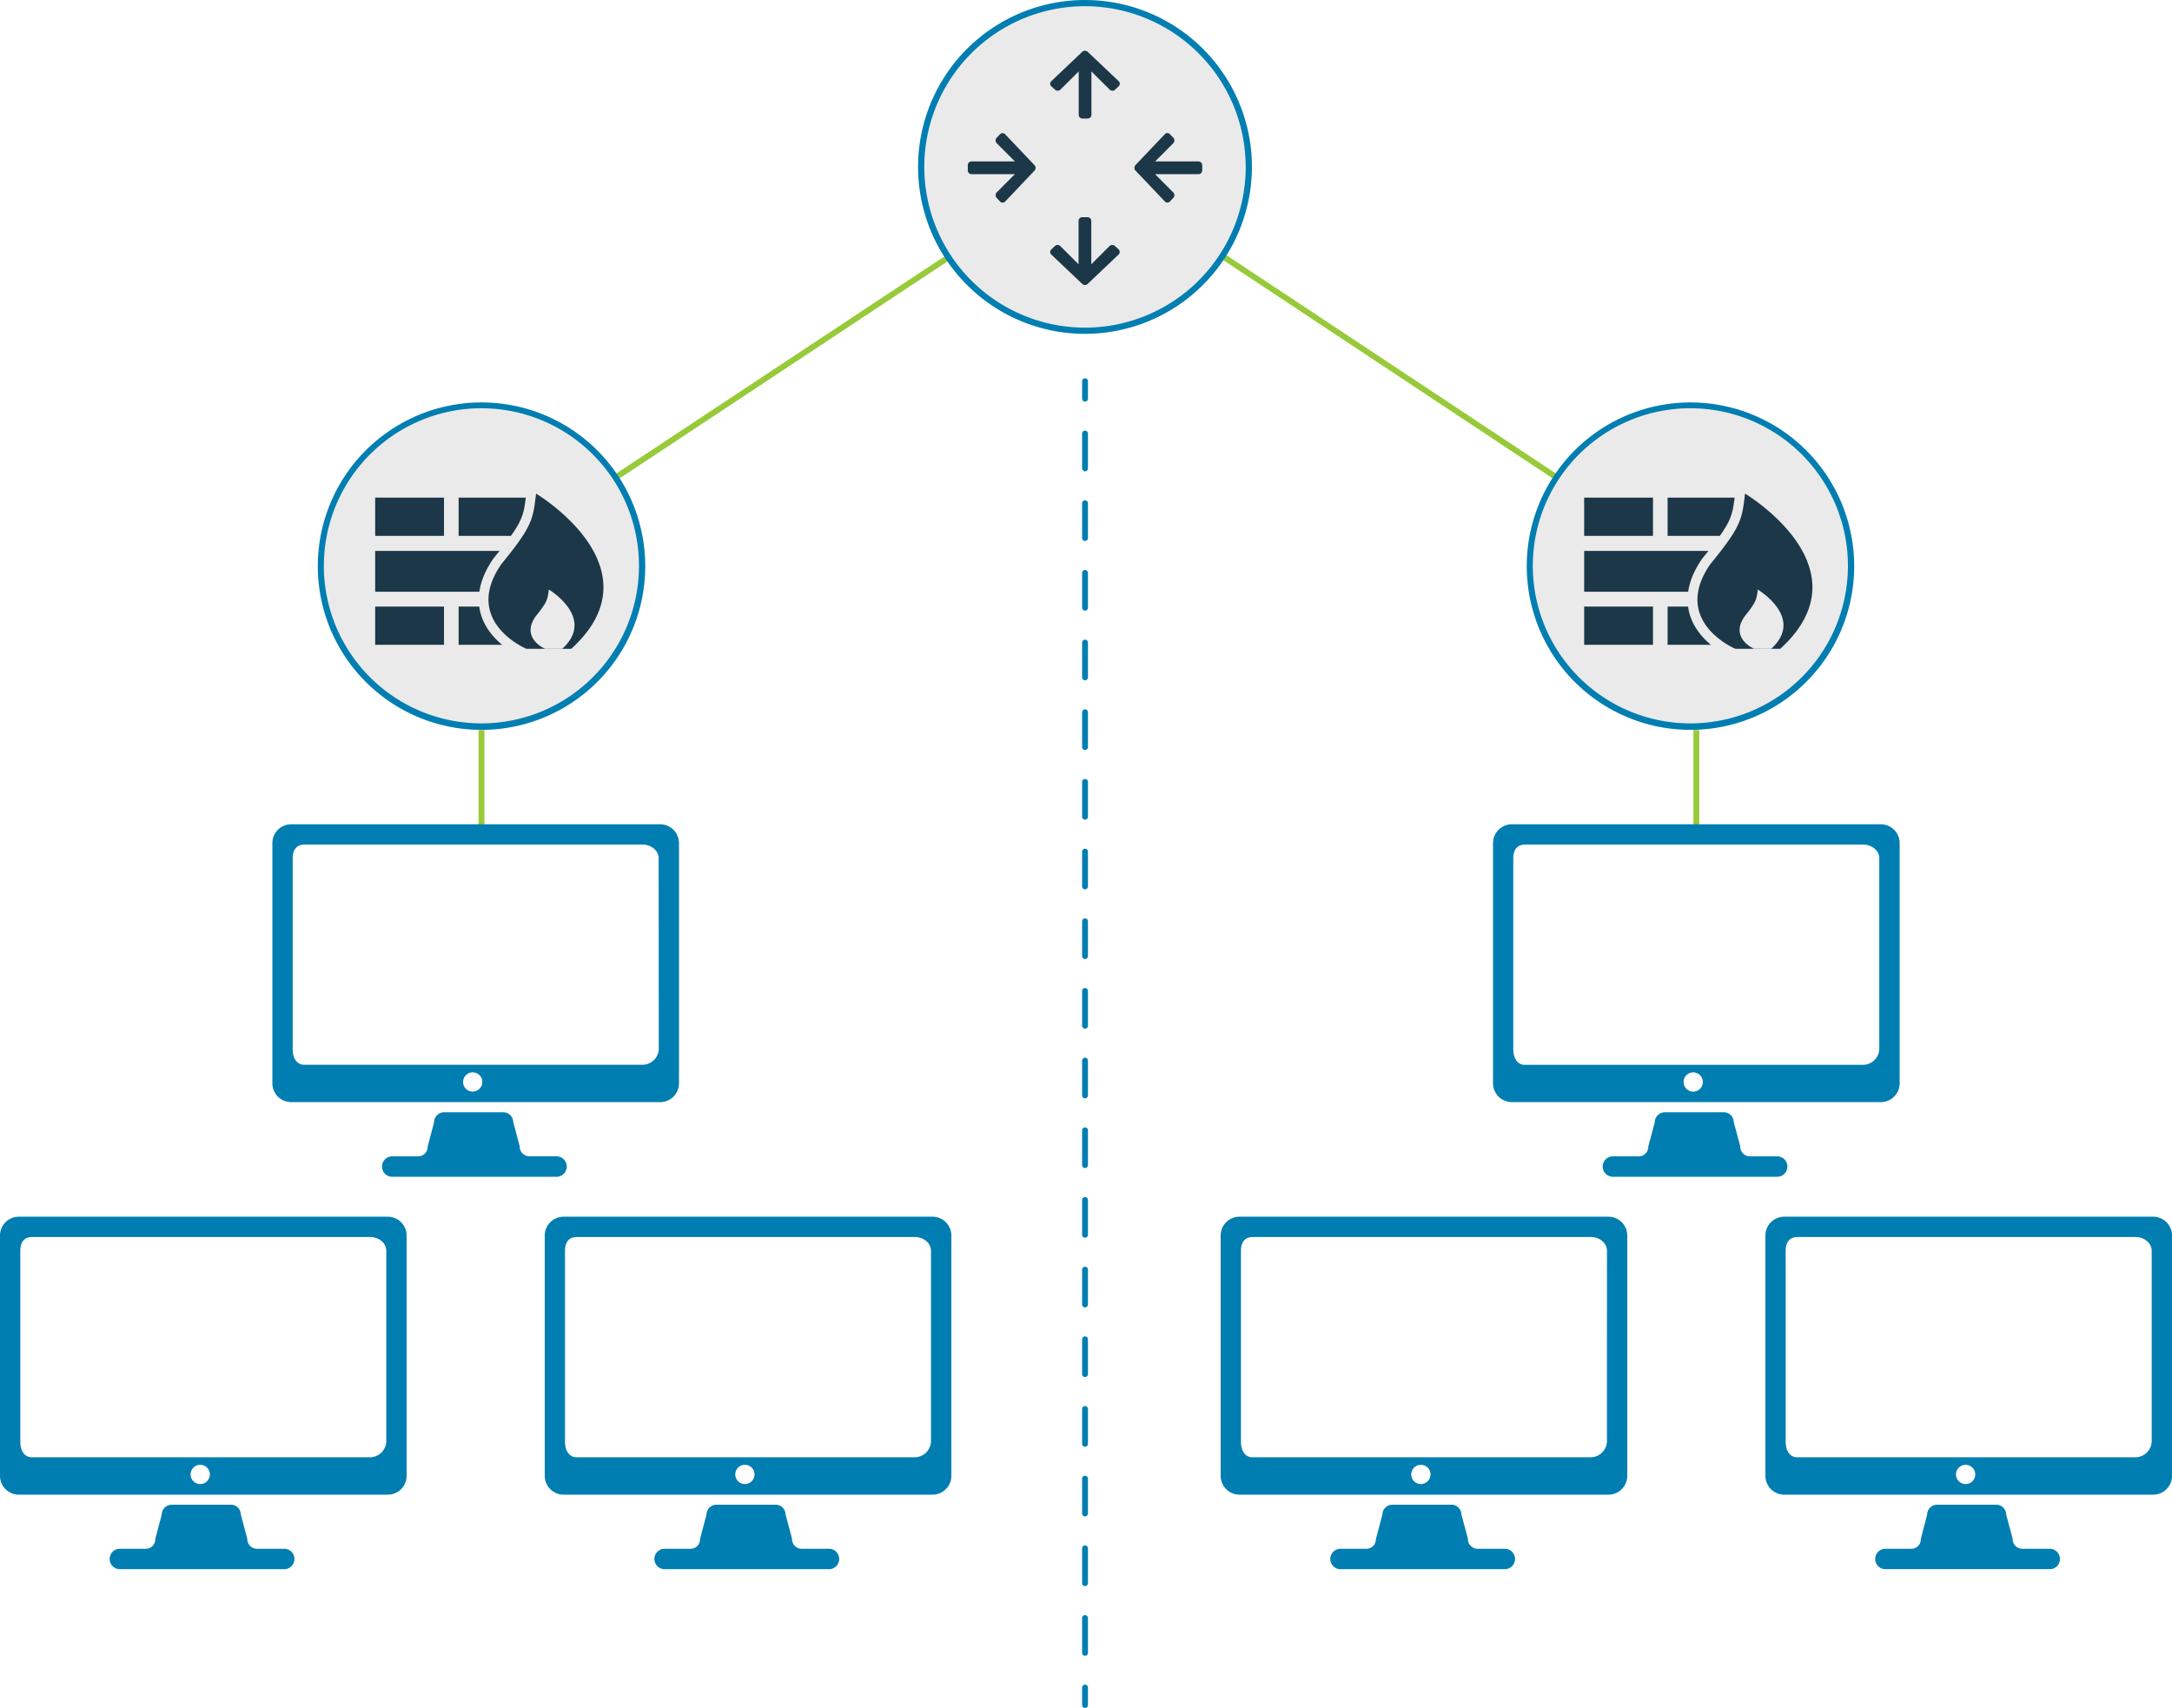 <svg id="Layer_1" data-name="Layer 1" xmlns="http://www.w3.org/2000/svg" xmlns:xlink="http://www.w3.org/1999/xlink" width="744.4" height="585.38" viewBox="0 0 744.4 585.38">
  <defs>
    <style>
      .cls-1, .cls-14, .cls-15, .cls-2 {
        fill: none;
      }

      .cls-2 {
        stroke: #97ca38;
        stroke-miterlimit: 10;
      }

      .cls-14, .cls-15, .cls-2 {
        stroke-width: 2px;
      }

      .cls-3 {
        fill: #eaeaea;
      }

      .cls-4 {
        fill: #007eb1;
      }

      .cls-5 {
        fill: #1c3747;
      }

      .cls-6 {
        clip-path: url(#clip-path);
      }

      .cls-7 {
        clip-path: url(#clip-path-3);
      }

      .cls-8 {
        clip-path: url(#clip-path-5);
      }

      .cls-9 {
        clip-path: url(#clip-path-7);
      }

      .cls-10 {
        clip-path: url(#clip-path-9);
      }

      .cls-11 {
        clip-path: url(#clip-path-11);
      }

      .cls-12 {
        clip-path: url(#clip-path-13);
      }

      .cls-13 {
        clip-path: url(#clip-path-15);
      }

      .cls-14, .cls-15 {
        stroke: #007eb1;
        stroke-linecap: round;
        stroke-linejoin: round;
      }

      .cls-15 {
        stroke-dasharray: 11.94 11.94;
      }
    </style>
    <clipPath id="clip-path" transform="translate(-298.69 -98.18)">
      <rect class="cls-1" x="903.74" y="515.19" width="139.36" height="120.78"/>
    </clipPath>
    <clipPath id="clip-path-3" transform="translate(-298.69 -98.18)">
      <rect class="cls-1" x="810.39" y="380.69" width="139.36" height="120.78"/>
    </clipPath>
    <clipPath id="clip-path-5" transform="translate(-298.69 -98.18)">
      <rect class="cls-1" x="717.04" y="515.19" width="139.36" height="120.78"/>
    </clipPath>
    <clipPath id="clip-path-7" transform="translate(-298.69 -98.18)">
      <rect class="cls-1" x="407.58" y="236.09" width="112.29" height="112.29"/>
    </clipPath>
    <clipPath id="clip-path-9" transform="translate(-298.69 -98.18)">
      <rect class="cls-1" x="821.92" y="236.09" width="112.29" height="112.29"/>
    </clipPath>
    <clipPath id="clip-path-11" transform="translate(-298.69 -98.18)">
      <rect class="cls-1" x="485.39" y="515.19" width="139.36" height="120.78"/>
    </clipPath>
    <clipPath id="clip-path-13" transform="translate(-298.69 -98.18)">
      <rect class="cls-1" x="392.04" y="380.69" width="139.36" height="120.78"/>
    </clipPath>
    <clipPath id="clip-path-15" transform="translate(-298.69 -98.18)">
      <rect class="cls-1" x="298.69" y="515.19" width="139.36" height="120.78"/>
    </clipPath>
  </defs>
  <line class="cls-2" x1="165.03" y1="250.21" x2="165.03" y2="285.82"/>
  <line class="cls-2" x1="581.38" y1="250.21" x2="581.38" y2="285.82"/>
  <line class="cls-2" x1="579.38" y1="194.06" x2="372.87" y2="57.21"/>
  <line class="cls-2" x1="165.03" y1="194.06" x2="371.86" y2="57.21"/>
  <g>
    <g>
      <circle class="cls-3" cx="371.86" cy="57.21" r="56.14"/>
      <path class="cls-4" d="M670.55,212.6a57.21,57.21,0,1,1,57.21-57.21A57.28,57.28,0,0,1,670.55,212.6Zm0-112.29a55.08,55.08,0,1,0,55.08,55.08A55.14,55.14,0,0,0,670.55,100.31Z" transform="translate(-298.69 -98.18)"/>
    </g>
    <g id="static-arrow_long_up-darkblue">
      <path class="cls-5" d="M659,127.76a1.19,1.19,0,0,1,0-1.75l10.61-10.08a1.37,1.37,0,0,1,1.85,0L682.09,126a1.19,1.19,0,0,1,0,1.75l-1.21,1.15a1.34,1.34,0,0,1-1.87,0l-6.26-6.23v14.89a1.28,1.28,0,0,1-1.31,1.25h-1.75a1.27,1.27,0,0,1-1.3-1.25V122.65l-6.27,6.24a1.34,1.34,0,0,1-1.87,0Z" transform="translate(-298.69 -98.18)"/>
    </g>
    <g id="static-arrow_long_up-darkblue-2" data-name="static-arrow_long_up-darkblue">
      <path class="cls-5" d="M682.06,183.66a1.2,1.2,0,0,1,0,1.76l-10.6,10.07a1.35,1.35,0,0,1-1.85,0L659,185.43a1.2,1.2,0,0,1,0-1.76l1.21-1.15a1.35,1.35,0,0,1,1.87,0l6.26,6.24v-14.9a1.28,1.28,0,0,1,1.31-1.24h1.74a1.28,1.28,0,0,1,1.31,1.24v14.9l6.26-6.25a1.38,1.38,0,0,1,1.88,0Z" transform="translate(-298.69 -98.18)"/>
    </g>
    <g id="static-arrow_long_up-darkblue-3" data-name="static-arrow_long_up-darkblue">
      <path class="cls-5" d="M699.68,167.23a1.2,1.2,0,0,1-1.76,0l-10.08-10.6a1.38,1.38,0,0,1,0-1.86l10.07-10.6a1.19,1.19,0,0,1,1.75,0l1.16,1.21a1.36,1.36,0,0,1,0,1.87l-6.24,6.26h14.89a1.28,1.28,0,0,1,1.25,1.31v1.75a1.28,1.28,0,0,1-1.25,1.31H694.56l6.24,6.26a1.34,1.34,0,0,1,0,1.87Z" transform="translate(-298.69 -98.18)"/>
    </g>
    <g id="static-arrow_long_up-darkblue-4" data-name="static-arrow_long_up-darkblue">
      <path class="cls-5" d="M641.42,144.2a1.2,1.2,0,0,1,1.76,0l10.07,10.6a1.35,1.35,0,0,1,0,1.85l-10.06,10.6a1.19,1.19,0,0,1-1.75,0L640.28,166a1.36,1.36,0,0,1,0-1.87l6.24-6.26h-14.9a1.27,1.27,0,0,1-1.24-1.3v-1.75a1.28,1.28,0,0,1,1.24-1.31h14.9l-6.24-6.26a1.34,1.34,0,0,1,0-1.87Z" transform="translate(-298.69 -98.18)"/>
    </g>
  </g>
  <g id="Desktop_Monitor" data-name="Desktop Monitor">
    <g class="cls-6">
      <g class="cls-6">
        <path class="cls-4" d="M1036.64,515.19H910.2a6.46,6.46,0,0,0-6.46,6.46V604a6.46,6.46,0,0,0,6.46,6.46h126.44a6.46,6.46,0,0,0,6.46-6.46V521.65a6.46,6.46,0,0,0-6.46-6.46m-64.28,91.63a3.3,3.3,0,1,1,3.3-3.3,3.3,3.3,0,0,1-3.3,3.3m63.77-14.48a5.65,5.65,0,0,1-5.44,5.31h-116c-2.8,0-4-2.57-4-5.31V526.86c0-2.74,1.19-4.7,4-4.7h116c2.8,0,5.44,2,5.44,4.7Zm-35,36.66h-9.51a3.33,3.33,0,0,1-3.14-3.45l-2.23-8.29a3.4,3.4,0,0,0-3.6-3.36H962.78a3.45,3.45,0,0,0-3.61,3.41L957,625.65a3.23,3.23,0,0,1-3.13,3.35h-9a3.49,3.49,0,0,0,0,7h56.31a3.49,3.49,0,0,0,0-7" transform="translate(-298.69 -98.18)"/>
      </g>
    </g>
  </g>
  <g id="Desktop_Monitor-2" data-name="Desktop Monitor">
    <g class="cls-7">
      <g class="cls-7">
        <path class="cls-4" d="M943.29,380.69H816.85a6.46,6.46,0,0,0-6.46,6.46v82.31a6.46,6.46,0,0,0,6.46,6.46H943.29a6.47,6.47,0,0,0,6.46-6.46V387.15a6.46,6.46,0,0,0-6.46-6.46M879,472.32a3.3,3.3,0,1,1,3.3-3.3,3.3,3.3,0,0,1-3.3,3.3m63.77-14.48a5.64,5.64,0,0,1-5.44,5.3h-116c-2.8,0-4-2.56-4-5.3V392.35c0-2.73,1.19-4.69,4-4.69h116c2.8,0,5.44,2,5.44,4.69Zm-35,36.66h-9.51a3.33,3.33,0,0,1-3.14-3.45l-2.23-8.29a3.4,3.4,0,0,0-3.6-3.36H869.43a3.45,3.45,0,0,0-3.61,3.41l-2.22,8.34a3.24,3.24,0,0,1-3.13,3.35h-9a3.49,3.49,0,0,0,0,7h56.31a3.49,3.49,0,0,0,0-7" transform="translate(-298.69 -98.18)"/>
      </g>
    </g>
  </g>
  <g id="Desktop_Monitor-3" data-name="Desktop Monitor">
    <g class="cls-8">
      <g class="cls-8">
        <path class="cls-4" d="M849.94,515.19H723.5a6.46,6.46,0,0,0-6.46,6.46V604a6.46,6.46,0,0,0,6.46,6.46H849.94A6.46,6.46,0,0,0,856.4,604V521.65a6.46,6.46,0,0,0-6.46-6.46m-64.28,91.63a3.3,3.3,0,1,1,3.3-3.3,3.3,3.3,0,0,1-3.3,3.3m63.77-14.48a5.65,5.65,0,0,1-5.44,5.31H728c-2.8,0-4-2.57-4-5.31V526.86c0-2.74,1.19-4.7,4-4.7H844c2.8,0,5.44,2,5.44,4.7Zm-35,36.66h-9.51a3.33,3.33,0,0,1-3.14-3.45l-2.23-8.29a3.4,3.4,0,0,0-3.6-3.36H776.08a3.45,3.45,0,0,0-3.61,3.41l-2.22,8.34a3.23,3.23,0,0,1-3.13,3.35h-9a3.49,3.49,0,0,0,0,7h56.31a3.49,3.49,0,0,0,0-7" transform="translate(-298.69 -98.18)"/>
      </g>
    </g>
  </g>
  <g id="Firewall_Flat" data-name="Firewall Flat">
    <g class="cls-9">
      <g class="cls-9">
        <path class="cls-3" d="M463.73,347.36a55.11,55.11,0,1,1,39-16.14,54.79,54.79,0,0,1-39,16.14" transform="translate(-298.69 -98.18)"/>
        <path class="cls-4" d="M463.73,238.11a54,54,0,1,1-21.07,4.26,53.64,53.64,0,0,1,21.07-4.26m0-2a56.11,56.11,0,1,0,56.1,56.11,56.1,56.1,0,0,0-56.1-56.11" transform="translate(-298.69 -98.18)"/>
        <rect class="cls-5" x="127.89" y="169.87" width="24.97" height="14.47" rx="0.19"/>
        <path class="cls-3" d="M450.86,281.83H427.27V268.74h23.59Zm.5-14.47H426.77a.89.89,0,0,0-.88.88v14.09a.88.88,0,0,0,.88.88h24.59a.88.88,0,0,0,.88-.88V268.24a.89.89,0,0,0-.88-.88" transform="translate(-298.69 -98.18)"/>
        <rect class="cls-5" x="127.89" y="207.21" width="24.97" height="14.47" rx="0.19"/>
        <path class="cls-3" d="M450.86,319.17H427.27v-13.1h23.59Zm.5-14.47H426.77a.88.88,0,0,0-.88.88v14.09a.89.89,0,0,0,.88.88h24.59a.89.89,0,0,0,.88-.88V305.58a.88.88,0,0,0-.88-.88" transform="translate(-298.69 -98.18)"/>
        <rect class="cls-5" x="156.49" y="169.87" width="24.97" height="14.47" rx="0.19"/>
        <path class="cls-3" d="M479.46,281.83H455.87V268.74h23.59Zm.5-14.47H455.38a.88.88,0,0,0-.88.88v14.09a.87.87,0,0,0,.88.88H480a.88.88,0,0,0,.88-.88V268.24a.89.89,0,0,0-.88-.88" transform="translate(-298.69 -98.18)"/>
        <rect class="cls-5" x="156.49" y="207.21" width="24.97" height="14.47" rx="0.19"/>
        <path class="cls-3" d="M479.46,319.17H455.87v-13.1h23.59Zm.5-14.47H455.38a.87.87,0,0,0-.88.88v14.09a.88.88,0,0,0,.88.88H480a.89.89,0,0,0,.88-.88V305.58a.88.88,0,0,0-.88-.88" transform="translate(-298.69 -98.18)"/>
        <rect class="cls-5" x="127.89" y="188.07" width="53.57" height="15.41" rx="0.62"/>
        <path class="cls-3" d="M479.46,301H427.27v-14h52.19Zm.07-15.41H427.2a1.31,1.31,0,0,0-1.31,1.31V301a1.31,1.31,0,0,0,1.31,1.31h52.33a1.31,1.31,0,0,0,1.31-1.31V286.87a1.31,1.31,0,0,0-1.31-1.31" transform="translate(-298.69 -98.18)"/>
        <path class="cls-5" d="M478.76,322.22l-.31-.13c-.43-.18-10.66-4.56-13.37-13.84-1.61-5.48-.25-11.41,4-17.63l0-.06,0-.05c10.27-12.58,10.51-14.62,11.52-23.23l.32-2.68,2.22,1.32a69,69,0,0,1,11.14,8.72c7.52,7.23,11.89,15,12.64,22.44.88,8.68-3,17-11.44,24.7l-.48.44Z" transform="translate(-298.69 -98.18)"/>
        <path class="cls-3" d="M482.41,267.36s42.61,25.39,12.07,53.19H479.1s-22.17-9.3-8.6-29c10.63-13,10.86-15.27,11.91-24.21m-2.72-5.52-.6,5.13,0,.12c-.5,4.3-.78,6.67-2.08,9.49s-3.89,6.51-9.08,12.87l-.09.1-.07.12c-4.59,6.65-6,13.06-4.28,19.05,2.94,10,13.87,14.72,14.33,14.91l.62.26h17.35l1-.87c8.89-8.09,12.92-16.87,12-26.11a31.54,31.54,0,0,0-4.81-13.37,52.62,52.62,0,0,0-8.34-10.11,69.42,69.42,0,0,0-11.45-8.94Z" transform="translate(-298.69 -98.18)"/>
        <path class="cls-3" d="M486.78,300.23s16.27,9.7,4.61,20.32h-5.88S477,317,482.23,309.48c4.06-5,4.15-5.84,4.55-9.25" transform="translate(-298.69 -98.18)"/>
      </g>
    </g>
  </g>
  <g id="Firewall_Flat-2" data-name="Firewall Flat">
    <g class="cls-10">
      <g class="cls-10">
        <path class="cls-3" d="M878.07,347.36a55.11,55.11,0,1,1,39-16.14,54.75,54.75,0,0,1-39,16.14" transform="translate(-298.69 -98.18)"/>
        <path class="cls-4" d="M878.07,238.11A54,54,0,1,1,857,242.37a53.64,53.64,0,0,1,21.07-4.26m0-2a56.11,56.11,0,1,0,56.1,56.11,56.11,56.11,0,0,0-56.1-56.11" transform="translate(-298.69 -98.18)"/>
        <rect class="cls-5" x="542.24" y="169.87" width="24.97" height="14.47" rx="0.19"/>
        <path class="cls-3" d="M865.21,281.83H841.62V268.74h23.59Zm.49-14.47H841.12a.89.89,0,0,0-.88.88v14.09a.88.88,0,0,0,.88.88H865.7a.87.87,0,0,0,.88-.88V268.24a.88.88,0,0,0-.88-.88" transform="translate(-298.69 -98.18)"/>
        <rect class="cls-5" x="542.24" y="207.21" width="24.97" height="14.47" rx="0.19"/>
        <path class="cls-3" d="M865.21,319.17H841.62v-13.1h23.59Zm.49-14.47H841.12a.88.88,0,0,0-.88.88v14.09a.89.89,0,0,0,.88.88H865.7a.88.88,0,0,0,.88-.88V305.58a.87.87,0,0,0-.88-.88" transform="translate(-298.69 -98.18)"/>
        <rect class="cls-5" x="570.84" y="169.87" width="24.97" height="14.47" rx="0.19"/>
        <path class="cls-3" d="M893.81,281.83H870.22V268.74h23.59Zm.49-14.47H869.72a.89.89,0,0,0-.88.88v14.09a.88.88,0,0,0,.88.88H894.3a.88.88,0,0,0,.89-.88V268.24a.89.89,0,0,0-.89-.88" transform="translate(-298.69 -98.18)"/>
        <rect class="cls-5" x="570.84" y="207.21" width="24.97" height="14.47" rx="0.19"/>
        <path class="cls-3" d="M893.81,319.17H870.22v-13.1h23.59Zm.49-14.47H869.72a.88.88,0,0,0-.88.88v14.09a.89.89,0,0,0,.88.88H894.3a.89.89,0,0,0,.89-.88V305.58a.88.88,0,0,0-.89-.88" transform="translate(-298.69 -98.18)"/>
        <rect class="cls-5" x="542.24" y="188.07" width="53.57" height="15.41" rx="0.62"/>
        <path class="cls-3" d="M893.81,301H841.62v-14h52.19Zm.07-15.41H841.55a1.31,1.31,0,0,0-1.31,1.31V301a1.31,1.31,0,0,0,1.31,1.31h52.33a1.31,1.31,0,0,0,1.31-1.31V286.87a1.31,1.31,0,0,0-1.31-1.31" transform="translate(-298.69 -98.18)"/>
        <path class="cls-5" d="M893.11,322.22l-.31-.13c-.44-.18-10.66-4.56-13.38-13.84-1.6-5.48-.24-11.41,4.05-17.63l0-.06,0-.05c10.28-12.58,10.52-14.62,11.53-23.23l.32-2.68,2.21,1.32a68.49,68.49,0,0,1,11.14,8.72c7.53,7.23,11.9,15,12.65,22.44.88,8.68-3,17-11.45,24.7l-.48.44Z" transform="translate(-298.69 -98.18)"/>
        <path class="cls-3" d="M896.76,267.36s42.6,25.39,12.07,53.19H893.44s-22.17-9.3-8.59-29c10.63-13,10.86-15.27,11.91-24.21M894,261.84l-.61,5.13v.12c-.51,4.3-.79,6.67-2.08,9.49s-3.89,6.51-9.08,12.87l-.09.1-.08.12c-4.59,6.65-6,13.06-4.27,19.05,2.94,10,13.86,14.72,14.33,14.91l.62.26h17.35l1-.87c8.88-8.09,12.92-16.87,12-26.11a31.54,31.54,0,0,0-4.81-13.37,52.69,52.69,0,0,0-8.35-10.11,69.13,69.13,0,0,0-11.44-8.94Z" transform="translate(-298.69 -98.18)"/>
        <path class="cls-3" d="M901.12,300.23s16.28,9.7,4.61,20.32h-5.87s-8.47-3.56-3.28-11.07c4.06-5,4.14-5.84,4.54-9.25" transform="translate(-298.69 -98.18)"/>
      </g>
    </g>
  </g>
  <g id="Desktop_Monitor-4" data-name="Desktop Monitor">
    <g class="cls-11">
      <g class="cls-11">
        <path class="cls-4" d="M618.29,515.19H491.85a6.46,6.46,0,0,0-6.46,6.46V604a6.46,6.46,0,0,0,6.46,6.46H618.29a6.46,6.46,0,0,0,6.46-6.46V521.65a6.46,6.46,0,0,0-6.46-6.46M554,606.82a3.3,3.3,0,1,1,3.29-3.3,3.3,3.3,0,0,1-3.29,3.3m63.76-14.48a5.65,5.65,0,0,1-5.43,5.31h-116c-2.79,0-4-2.57-4-5.31V526.86c0-2.74,1.2-4.7,4-4.7h116c2.79,0,5.43,2,5.43,4.7ZM582.8,629h-9.52a3.33,3.33,0,0,1-3.14-3.45l-2.22-8.29a3.41,3.41,0,0,0-3.61-3.36H544.43a3.45,3.45,0,0,0-3.61,3.41l-2.21,8.34a3.24,3.24,0,0,1-3.14,3.35h-9a3.49,3.49,0,0,0,0,7H582.8a3.49,3.49,0,0,0,0-7" transform="translate(-298.69 -98.18)"/>
      </g>
    </g>
  </g>
  <g id="Desktop_Monitor-5" data-name="Desktop Monitor">
    <g class="cls-12">
      <g class="cls-12">
        <path class="cls-4" d="M524.94,380.69H398.5a6.46,6.46,0,0,0-6.46,6.46v82.31a6.46,6.46,0,0,0,6.46,6.46H524.94a6.46,6.46,0,0,0,6.46-6.46V387.15a6.46,6.46,0,0,0-6.46-6.46m-64.27,91.63A3.3,3.3,0,1,1,464,469a3.3,3.3,0,0,1-3.29,3.3m63.76-14.48a5.64,5.64,0,0,1-5.43,5.3H403c-2.79,0-4-2.56-4-5.3V392.35c0-2.73,1.2-4.69,4-4.69H519c2.79,0,5.43,2,5.43,4.69Zm-35,36.66h-9.52a3.33,3.33,0,0,1-3.14-3.45l-2.22-8.29A3.41,3.41,0,0,0,471,479.4H451.08a3.45,3.45,0,0,0-3.61,3.41l-2.21,8.34a3.25,3.25,0,0,1-3.14,3.35h-9a3.49,3.49,0,0,0,0,7h56.31a3.49,3.49,0,0,0,0-7" transform="translate(-298.69 -98.18)"/>
      </g>
    </g>
  </g>
  <g id="Desktop_Monitor-6" data-name="Desktop Monitor">
    <g class="cls-13">
      <g class="cls-13">
        <path class="cls-4" d="M431.59,515.19H305.15a6.46,6.46,0,0,0-6.46,6.46V604a6.46,6.46,0,0,0,6.46,6.46H431.59a6.46,6.46,0,0,0,6.46-6.46V521.65a6.46,6.46,0,0,0-6.46-6.46m-64.27,91.63a3.3,3.3,0,1,1,3.29-3.3,3.3,3.3,0,0,1-3.29,3.3m63.76-14.48a5.65,5.65,0,0,1-5.43,5.31h-116c-2.8,0-4-2.57-4-5.31V526.86c0-2.74,1.19-4.7,4-4.7h116c2.79,0,5.43,2,5.43,4.7ZM396.1,629h-9.52a3.33,3.33,0,0,1-3.14-3.45l-2.22-8.29a3.41,3.41,0,0,0-3.61-3.36H357.73a3.45,3.45,0,0,0-3.61,3.41l-2.21,8.34a3.24,3.24,0,0,1-3.14,3.35h-9a3.49,3.49,0,0,0,0,7H396.1a3.49,3.49,0,0,0,0-7" transform="translate(-298.69 -98.18)"/>
      </g>
    </g>
  </g>
  <g>
    <line class="cls-14" x1="371.87" y1="130.65" x2="371.87" y2="136.65"/>
    <line class="cls-15" x1="371.87" y1="148.59" x2="371.87" y2="572.41"/>
    <line class="cls-14" x1="371.87" y1="578.38" x2="371.87" y2="584.38"/>
  </g>
</svg>
